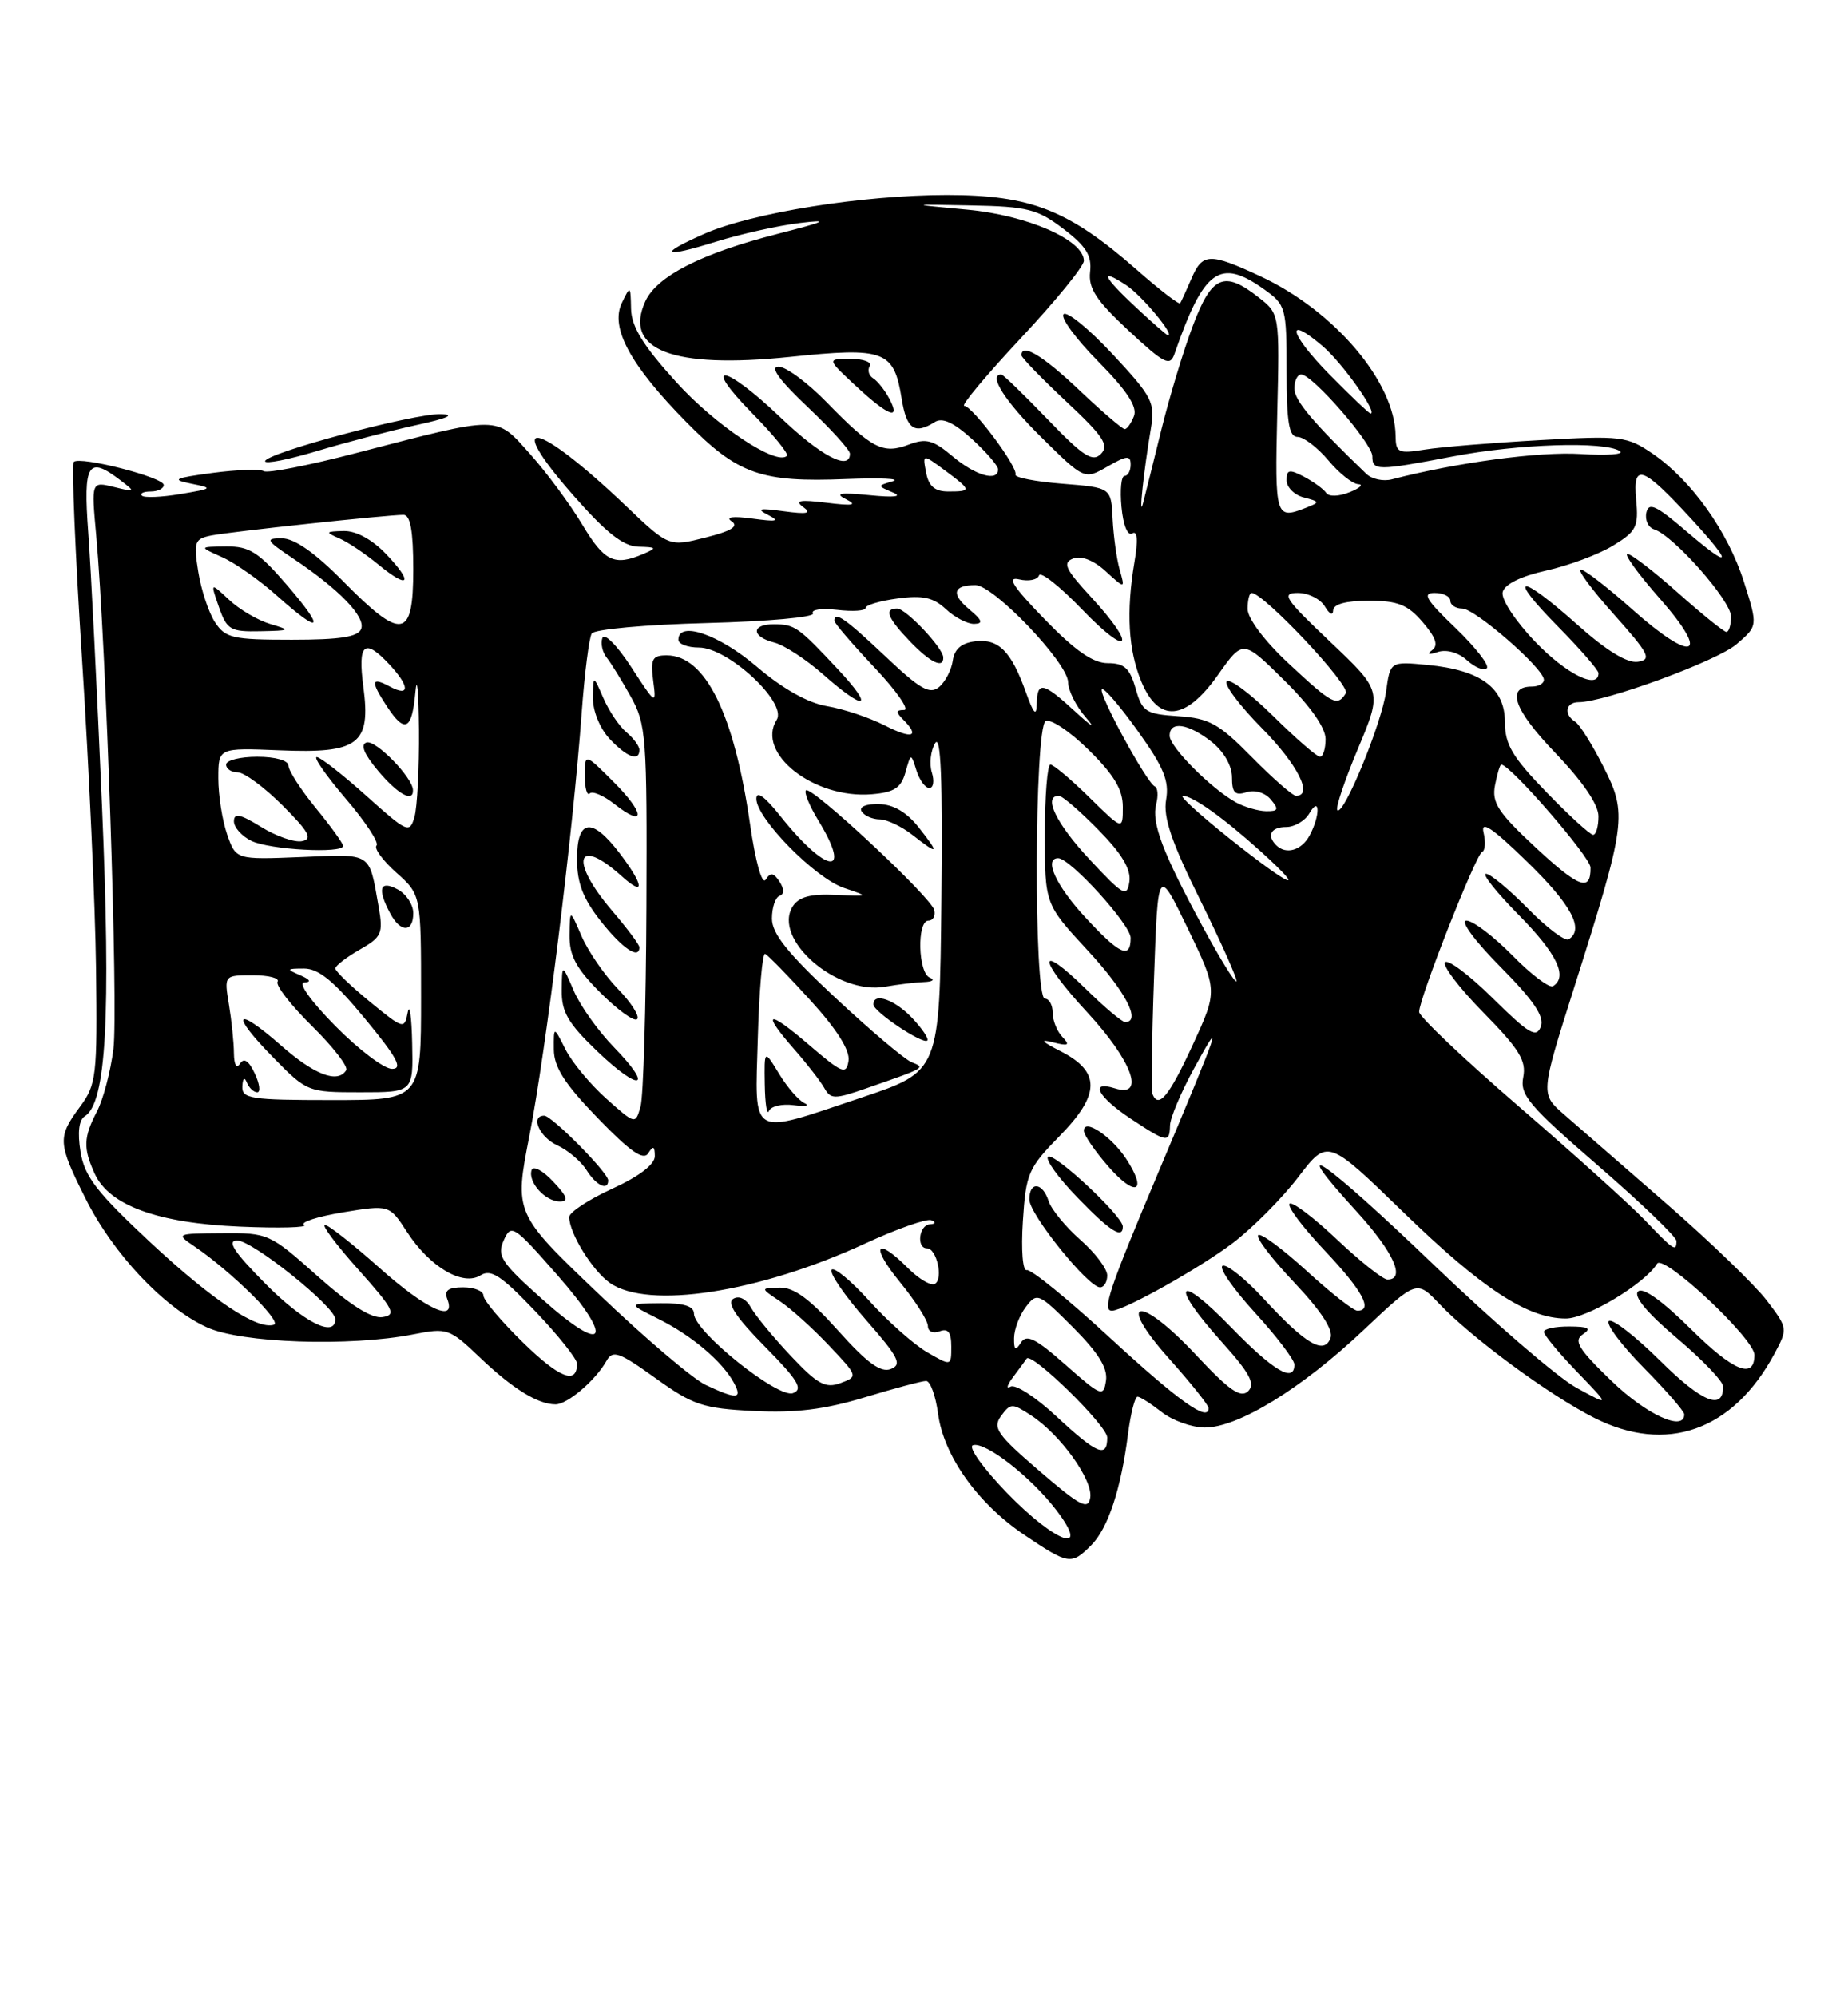 <?xml version="1.0" encoding="UTF-8" standalone="no"?>
<!DOCTYPE svg PUBLIC "-//W3C//DTD SVG 1.1//EN" "http://www.w3.org/Graphics/SVG/1.1/DTD/svg11.dtd" >
<svg xmlns="http://www.w3.org/2000/svg" xmlns:xlink="http://www.w3.org/1999/xlink" version="1.1" viewBox="0 0 237 256">
 <g >
 <path fill="currentColor"
d=" M 139.94 198.06 C 142.10 195.90 143.77 190.86 144.67 183.75 C 145.01 181.14 145.55 179.01 145.89 179.02 C 146.23 179.03 147.62 179.92 149.00 181.00 C 150.38 182.08 152.85 182.96 154.50 182.97 C 158.76 182.99 166.90 178.00 174.85 170.50 C 181.68 164.06 181.68 164.06 184.59 167.12 C 188.78 171.52 198.67 178.80 204.42 181.71 C 213.70 186.42 222.24 183.40 227.55 173.54 C 229.29 170.30 229.29 170.24 226.56 166.66 C 225.04 164.68 219.26 159.10 213.72 154.28 C 208.17 149.45 202.27 144.31 200.60 142.86 C 197.56 140.22 197.56 140.22 201.79 126.86 C 208.58 105.43 208.72 104.36 205.64 98.28 C 204.21 95.45 202.58 92.86 202.02 92.51 C 200.51 91.58 200.78 90.00 202.45 90.00 C 205.82 90.00 220.20 84.73 222.71 82.57 C 225.44 80.23 225.44 80.23 223.67 74.63 C 221.64 68.18 216.93 61.56 211.96 58.16 C 208.67 55.91 207.95 55.82 197.50 56.41 C 191.45 56.75 184.81 57.29 182.75 57.62 C 179.31 58.17 179.00 58.02 178.98 55.86 C 178.91 48.98 171.17 39.85 161.64 35.41 C 155.10 32.37 154.21 32.40 152.78 35.75 C 152.13 37.26 151.48 38.67 151.35 38.87 C 151.21 39.07 148.71 37.15 145.80 34.59 C 137.04 26.91 132.18 25.00 121.43 25.00 C 110.68 25.00 96.41 27.28 90.31 29.98 C 84.27 32.65 84.95 33.12 91.79 30.99 C 94.98 30.00 99.82 28.92 102.54 28.59 C 106.50 28.11 105.94 28.39 99.76 29.97 C 89.95 32.48 84.24 35.39 82.76 38.62 C 79.92 44.86 86.27 47.30 101.28 45.75 C 113.48 44.48 114.64 44.92 115.64 51.13 C 116.26 55.01 117.30 55.73 119.89 54.09 C 120.85 53.48 122.31 54.15 124.64 56.26 C 126.49 57.95 128.00 59.70 128.00 60.16 C 128.00 61.79 125.11 60.97 122.17 58.49 C 119.66 56.38 118.77 56.14 116.53 56.99 C 113.24 58.24 111.82 57.51 106.04 51.58 C 103.59 49.06 100.80 47.00 99.85 47.00 C 98.69 47.00 99.91 48.69 103.56 52.15 C 106.55 54.97 109.00 57.67 109.00 58.15 C 109.00 60.40 105.31 58.48 100.09 53.50 C 92.90 46.64 89.80 46.19 96.48 52.98 C 99.17 55.71 101.17 58.16 100.92 58.42 C 99.59 59.75 91.74 54.52 86.72 48.97 C 82.46 44.28 80.98 41.87 80.93 39.58 C 80.87 36.58 80.84 36.56 79.75 38.83 C 78.22 42.00 80.84 46.83 88.07 54.15 C 94.63 60.80 97.58 61.85 108.55 61.40 C 112.92 61.23 115.60 61.35 114.50 61.68 C 112.50 62.27 112.50 62.27 114.50 63.12 C 115.79 63.66 114.73 63.79 111.50 63.47 C 107.73 63.10 106.99 63.23 108.50 63.99 C 110.01 64.75 109.41 64.86 106.00 64.44 C 102.59 64.02 101.86 64.15 103.00 64.98 C 104.14 65.81 103.55 65.94 100.50 65.53 C 97.37 65.10 96.94 65.20 98.50 66.00 C 100.06 66.80 99.63 66.90 96.50 66.47 C 93.98 66.13 92.99 66.26 93.83 66.82 C 94.78 67.46 93.79 68.07 90.47 68.90 C 85.77 70.09 85.77 70.09 80.14 64.72 C 68.76 53.90 64.37 53.06 73.50 63.46 C 77.74 68.29 79.93 70.02 81.87 70.07 C 84.24 70.13 84.30 70.23 82.50 71.00 C 78.79 72.59 77.51 71.98 74.67 67.23 C 73.11 64.63 70.10 60.56 67.98 58.19 C 63.53 53.22 64.34 53.22 45.59 58.09 C 39.59 59.65 34.30 60.69 33.83 60.39 C 33.35 60.10 30.39 60.20 27.23 60.62 C 22.32 61.28 21.93 61.47 24.50 61.99 C 27.38 62.57 27.32 62.62 23.12 63.33 C 20.71 63.73 18.49 63.83 18.20 63.53 C 17.91 63.24 18.42 63.00 19.33 63.00 C 20.25 63.00 21.00 62.62 21.00 62.16 C 21.00 61.18 10.24 58.42 9.46 59.21 C 9.17 59.50 9.65 70.93 10.53 84.62 C 11.41 98.30 12.22 116.10 12.32 124.16 C 12.49 137.95 12.37 139.00 10.25 141.87 C 7.36 145.78 7.41 146.50 10.96 153.60 C 14.49 160.67 20.99 167.58 26.50 170.11 C 30.93 172.16 44.83 172.63 53.00 171.03 C 57.34 170.17 57.64 170.27 61.50 173.95 C 65.73 177.99 68.98 180.00 71.25 180.00 C 72.78 180.00 76.39 176.91 77.79 174.41 C 78.58 173.00 79.40 173.29 84.05 176.63 C 88.88 180.10 90.13 180.52 96.67 180.85 C 102.03 181.12 105.75 180.66 110.87 179.11 C 114.69 177.95 118.24 177.00 118.77 177.00 C 119.30 177.00 119.99 178.87 120.30 181.17 C 121.02 186.60 125.36 192.69 131.39 196.75 C 137.05 200.56 137.39 200.61 139.94 198.06 Z  M 53.41 54.48 C 57.42 53.61 58.48 53.13 56.51 53.08 C 53.04 52.99 34.00 58.09 34.00 59.12 C 34.00 59.50 37.00 58.91 40.66 57.81 C 44.33 56.71 50.06 55.21 53.41 54.48 Z  M 114.03 51.06 C 113.46 49.99 112.53 48.83 111.98 48.49 C 111.42 48.14 111.23 47.44 111.54 46.93 C 111.86 46.42 110.75 46.00 109.07 46.00 C 106.03 46.00 106.03 46.00 109.76 49.47 C 113.95 53.36 115.59 53.97 114.03 51.06 Z  M 129.11 191.32 C 126.08 188.19 124.13 185.46 124.77 185.24 C 126.33 184.72 132.23 189.31 135.48 193.57 C 139.95 199.42 135.41 197.82 129.11 191.32 Z  M 133.31 188.55 C 127.87 183.87 127.27 183.01 128.39 181.48 C 129.60 179.83 129.81 179.83 132.27 181.44 C 136.01 183.89 140.19 189.72 139.82 191.96 C 139.55 193.58 138.54 193.05 133.31 188.55 Z  M 135.48 181.54 C 132.85 179.08 130.20 177.37 129.60 177.73 C 128.99 178.09 129.16 177.51 129.97 176.44 C 130.77 175.37 131.53 174.34 131.66 174.14 C 132.25 173.20 142.00 182.73 142.00 184.25 C 142.00 186.93 140.70 186.39 135.48 181.54 Z  M 206.68 177.01 C 202.42 172.90 201.77 171.84 203.00 171.02 C 204.15 170.26 203.74 170.03 201.25 170.02 C 199.46 170.01 198.00 170.32 198.00 170.71 C 198.00 171.10 199.91 173.41 202.25 175.83 C 206.50 180.24 206.50 180.24 202.17 177.87 C 199.79 176.57 191.56 169.48 183.88 162.12 C 169.84 148.64 164.61 145.03 173.96 155.26 C 178.71 160.46 180.32 164.00 177.94 164.00 C 177.36 164.00 174.43 161.68 171.43 158.84 C 168.43 156.01 165.71 153.96 165.38 154.29 C 165.05 154.62 167.08 157.32 169.89 160.29 C 174.73 165.41 176.14 168.00 174.08 168.00 C 173.57 168.00 170.63 165.69 167.55 162.87 C 164.46 160.05 161.67 157.99 161.36 158.31 C 161.04 158.63 163.13 161.37 166.01 164.41 C 169.44 168.04 171.03 170.48 170.63 171.51 C 169.80 173.68 167.45 172.29 162.11 166.51 C 159.77 163.96 157.38 162.04 156.81 162.23 C 156.23 162.42 158.07 165.10 160.88 168.18 C 163.70 171.26 166.00 174.28 166.00 174.89 C 166.00 177.31 163.33 175.73 157.80 170.04 C 150.91 162.95 149.96 164.52 156.64 171.95 C 160.28 175.99 161.02 177.37 160.07 178.31 C 159.11 179.24 157.65 178.22 153.40 173.68 C 146.12 165.89 142.96 166.33 149.95 174.16 C 152.73 177.27 155.00 180.12 155.00 180.48 C 155.00 182.33 151.24 179.65 142.38 171.50 C 137.01 166.55 132.19 162.63 131.68 162.79 C 131.16 162.96 130.94 160.27 131.18 156.53 C 131.57 150.40 131.87 149.71 135.88 145.62 C 141.14 140.26 141.17 137.36 136.00 134.73 C 133.59 133.50 133.28 133.15 135.00 133.59 C 137.04 134.11 137.27 133.98 136.25 132.91 C 135.56 132.19 135.00 130.79 135.00 129.80 C 135.00 128.81 134.55 128.00 134.00 128.00 C 132.56 128.00 132.65 93.33 134.09 92.44 C 134.69 92.07 137.17 93.71 139.59 96.09 C 142.86 99.30 144.00 101.19 144.00 103.42 C 144.00 106.42 144.00 106.42 139.71 102.21 C 137.35 99.89 135.10 98.00 134.71 98.00 C 134.32 98.00 134.00 102.02 134.00 106.94 C 134.00 115.89 134.00 115.89 139.50 121.83 C 144.36 127.07 146.41 131.00 144.29 131.00 C 143.90 131.00 141.66 129.12 139.31 126.81 C 132.94 120.56 133.05 122.86 139.45 129.77 C 145.20 135.98 146.94 140.75 143.00 139.50 C 139.67 138.44 140.76 140.57 144.98 143.37 C 149.68 146.48 149.99 146.53 150.05 144.25 C 150.07 143.29 151.45 140.03 153.10 137.00 C 157.04 129.80 156.48 131.45 148.60 150.16 C 142.22 165.29 141.31 168.00 142.60 168.00 C 144.12 168.00 153.95 162.49 158.13 159.30 C 160.68 157.36 164.45 153.56 166.51 150.86 C 170.26 145.95 170.26 145.95 179.97 155.37 C 190.09 165.19 195.91 169.00 200.81 169.00 C 203.53 169.00 210.92 164.56 212.52 161.97 C 213.33 160.66 225.00 171.59 225.00 173.66 C 225.00 176.84 222.32 175.76 216.91 170.41 C 213.16 166.70 210.67 164.93 210.07 165.54 C 209.46 166.15 211.27 168.32 215.04 171.50 C 218.30 174.25 220.97 177.04 220.98 177.69 C 221.03 180.85 218.29 179.74 212.93 174.43 C 209.70 171.23 206.73 168.94 206.33 169.33 C 205.94 169.73 207.95 172.41 210.81 175.31 C 213.66 178.20 216.00 180.89 216.00 181.28 C 216.00 183.55 211.15 181.32 206.68 177.01 Z  M 142.00 163.47 C 142.00 162.63 140.45 160.57 138.55 158.91 C 136.65 157.24 134.82 155.00 134.48 153.94 C 133.71 151.52 132.00 151.39 132.01 153.75 C 132.01 155.64 139.56 165.00 141.08 165.00 C 141.59 165.00 142.00 164.31 142.00 163.47 Z  M 144.00 157.21 C 144.00 155.88 135.09 147.58 134.40 148.27 C 134.04 148.62 135.72 150.95 138.13 153.44 C 142.35 157.81 144.00 158.87 144.00 157.21 Z  M 144.42 148.52 C 142.52 145.63 139.00 143.29 139.00 144.93 C 139.00 145.48 140.44 147.58 142.21 149.59 C 145.67 153.53 147.21 152.78 144.42 148.52 Z  M 90.50 177.51 C 88.85 176.73 82.65 171.46 76.73 165.80 C 65.95 155.50 65.95 155.50 67.91 145.50 C 69.99 134.89 73.49 106.60 74.60 91.34 C 74.97 86.30 75.55 81.73 75.89 81.20 C 76.22 80.66 82.87 80.06 90.65 79.86 C 98.43 79.66 104.56 79.11 104.26 78.62 C 103.97 78.14 105.36 77.94 107.36 78.17 C 109.36 78.41 111.00 78.30 111.00 77.93 C 111.00 77.56 112.86 77.01 115.13 76.71 C 118.34 76.28 119.71 76.58 121.31 78.08 C 122.45 79.14 124.08 79.99 124.94 79.97 C 126.13 79.94 125.98 79.50 124.29 78.09 C 121.94 76.12 122.23 75.00 125.10 75.00 C 127.43 75.00 136.95 84.96 136.98 87.44 C 136.99 88.50 138.01 90.53 139.24 91.94 C 140.57 93.46 140.05 93.19 137.94 91.25 C 133.75 87.40 133.01 87.25 132.96 90.25 C 132.92 91.89 132.55 91.47 131.57 88.74 C 129.69 83.48 128.08 81.85 125.09 82.20 C 123.31 82.41 122.40 83.18 122.19 84.68 C 122.02 85.87 121.23 87.40 120.43 88.06 C 119.24 89.05 117.99 88.34 113.55 84.13 C 108.39 79.26 107.00 78.29 107.00 79.56 C 107.00 79.87 109.32 82.57 112.15 85.56 C 114.97 88.55 116.68 91.00 115.95 91.00 C 114.90 91.00 114.87 91.27 115.80 92.20 C 118.05 94.45 117.01 94.79 113.44 92.97 C 111.48 91.97 108.16 90.86 106.05 90.51 C 103.59 90.09 100.37 88.28 97.03 85.43 C 92.20 81.31 87.00 79.53 87.00 82.00 C 87.00 82.55 88.19 83.00 89.64 83.00 C 93.38 83.00 100.99 90.07 99.61 92.26 C 96.90 96.55 104.42 102.43 111.81 101.80 C 114.68 101.56 115.56 100.99 116.12 99.00 C 116.82 96.50 116.82 96.50 117.53 98.75 C 117.92 99.99 118.66 101.00 119.18 101.00 C 119.71 101.00 119.85 100.11 119.51 99.02 C 119.16 97.93 119.35 96.24 119.92 95.27 C 120.66 94.01 120.90 99.85 120.73 115.41 C 120.50 137.32 120.50 137.32 110.54 140.66 C 95.95 145.55 96.82 146.05 97.19 133.01 C 97.36 126.97 97.78 122.13 98.12 122.26 C 98.46 122.39 101.08 125.07 103.94 128.22 C 107.35 131.96 109.03 134.64 108.82 135.97 C 108.53 137.79 108.02 137.58 103.75 133.92 C 98.39 129.32 97.57 129.60 101.92 134.56 C 103.52 136.38 105.23 138.59 105.72 139.46 C 106.53 140.90 107.02 140.91 111.05 139.51 C 118.79 136.82 118.71 136.87 116.90 136.14 C 116.02 135.79 111.63 132.08 107.15 127.90 C 101.03 122.20 99.00 119.67 99.00 117.74 C 99.00 116.32 99.44 115.02 99.97 114.83 C 100.59 114.62 100.59 113.97 99.97 113.00 C 99.22 111.85 98.81 111.79 98.20 112.74 C 97.73 113.47 96.90 110.53 96.18 105.56 C 94.14 91.46 90.45 84.00 85.50 84.00 C 83.65 84.00 83.41 84.46 83.77 87.25 C 84.19 90.41 84.11 90.36 80.95 85.50 C 79.13 82.70 77.50 81.07 77.25 81.78 C 77.01 82.49 77.26 83.61 77.80 84.28 C 78.34 84.95 79.73 87.20 80.89 89.28 C 82.88 92.84 82.99 94.43 82.90 116.28 C 82.85 129.05 82.51 140.54 82.15 141.82 C 81.49 144.14 81.49 144.14 77.76 140.82 C 75.71 138.99 73.35 136.15 72.52 134.50 C 71.01 131.50 71.01 131.50 71.03 134.50 C 71.04 136.78 72.39 138.90 76.67 143.32 C 80.82 147.61 82.52 148.79 83.13 147.82 C 83.77 146.81 83.97 146.89 83.98 148.18 C 83.99 149.24 82.00 150.77 78.50 152.37 C 75.47 153.76 73.00 155.39 73.00 155.99 C 73.00 158.05 75.98 162.87 78.22 164.44 C 83.12 167.87 97.31 165.68 110.94 159.39 C 115.03 157.50 118.85 156.16 119.44 156.40 C 120.07 156.66 119.99 156.87 119.25 156.92 C 117.85 157.01 117.50 160.00 118.88 160.00 C 120.12 160.00 121.00 163.88 119.91 164.55 C 119.42 164.86 117.87 163.96 116.46 162.55 C 112.30 158.39 111.58 159.65 115.43 164.35 C 117.39 166.75 119.00 169.27 119.00 169.96 C 119.00 170.66 119.66 170.96 120.50 170.64 C 121.59 170.22 122.00 170.75 122.00 172.59 C 122.00 175.11 122.00 175.11 118.89 173.31 C 117.18 172.31 113.84 169.35 111.47 166.72 C 109.09 164.10 106.92 162.32 106.65 162.76 C 106.37 163.21 108.36 166.10 111.06 169.18 C 115.25 173.96 115.73 174.89 114.24 175.47 C 112.95 175.97 111.21 174.70 107.50 170.56 C 103.87 166.50 101.82 164.99 100.00 165.04 C 97.50 165.10 97.50 165.10 100.00 166.77 C 101.38 167.68 104.21 170.23 106.29 172.43 C 110.05 176.39 110.06 176.43 107.80 177.27 C 105.87 177.98 104.86 177.44 101.44 173.81 C 99.20 171.44 96.90 168.65 96.32 167.61 C 95.68 166.47 94.78 166.02 94.03 166.48 C 93.18 167.01 94.42 168.88 98.08 172.58 C 102.35 176.90 103.04 178.05 101.70 178.56 C 99.80 179.29 89.00 170.64 89.00 168.38 C 89.00 167.42 87.71 167.01 84.75 167.04 C 80.50 167.08 80.50 167.08 84.44 169.05 C 88.74 171.19 92.64 174.50 94.13 177.25 C 95.25 179.34 94.50 179.39 90.50 177.51 Z  M 70.94 151.44 C 69.62 150.03 68.38 149.37 68.18 149.97 C 67.67 151.49 69.92 154.00 71.80 154.00 C 72.98 154.00 72.77 153.39 70.94 151.44 Z  M 78.00 151.29 C 78.00 150.31 70.77 143.00 69.80 143.00 C 67.97 143.00 69.19 145.76 71.47 146.80 C 72.83 147.42 74.51 148.85 75.21 149.96 C 76.46 151.96 78.00 152.69 78.00 151.29 Z  M 101.78 141.65 C 103.28 141.85 103.90 141.73 103.17 141.39 C 102.44 141.06 100.97 139.37 99.92 137.64 C 98.01 134.50 98.01 134.50 98.08 139.00 C 98.12 141.47 98.36 143.00 98.61 142.40 C 98.86 141.79 100.29 141.45 101.78 141.65 Z  M 78.74 134.23 C 76.74 132.18 74.42 128.93 73.59 127.00 C 72.08 123.50 72.08 123.50 72.04 126.92 C 72.01 129.71 72.85 131.16 76.59 134.74 C 82.09 140.01 83.93 139.57 78.74 134.23 Z  M 117.00 130.50 C 114.76 128.12 111.99 127.15 112.01 128.75 C 112.03 129.68 118.34 133.90 118.92 133.37 C 119.15 133.16 118.29 131.87 117.00 130.50 Z  M 79.23 126.74 C 77.51 124.96 75.42 121.92 74.59 120.00 C 73.08 116.50 73.08 116.50 73.04 119.87 C 73.01 122.49 73.88 124.12 77.02 127.26 C 79.24 129.47 81.34 130.99 81.71 130.63 C 82.07 130.27 80.96 128.51 79.23 126.74 Z  M 118.50 125.87 C 119.60 125.83 119.94 125.58 119.25 125.31 C 117.73 124.73 117.57 118.00 119.07 118.00 C 119.66 118.00 120.00 117.39 119.82 116.65 C 119.43 115.01 104.03 100.64 103.36 101.30 C 103.10 101.56 103.81 103.29 104.94 105.14 C 109.41 112.47 106.00 112.05 100.03 104.54 C 98.07 102.08 97.00 101.31 97.00 102.38 C 97.00 104.89 104.54 112.56 108.24 113.81 C 111.50 114.91 111.50 114.91 107.12 114.70 C 103.95 114.56 102.44 114.96 101.67 116.17 C 99.02 120.34 107.31 127.56 113.50 126.47 C 115.15 126.18 117.40 125.91 118.50 125.87 Z  M 82.00 121.41 C 82.00 121.08 80.42 118.98 78.50 116.73 C 72.99 110.29 73.91 107.06 79.75 112.32 C 82.76 115.03 82.60 113.48 79.45 109.34 C 75.90 104.69 74.00 104.95 74.00 110.11 C 74.00 113.18 74.77 115.19 77.08 118.11 C 79.84 121.59 82.00 123.04 82.00 121.41 Z  M 117.83 106.06 C 116.27 104.09 114.57 103.09 112.69 103.06 C 111.06 103.02 110.14 103.42 110.50 104.00 C 110.84 104.55 111.88 105.01 112.81 105.02 C 113.74 105.03 115.62 105.92 117.00 107.00 C 120.40 109.66 120.54 109.50 117.83 106.06 Z  M 78.70 100.23 C 75.00 96.53 75.00 96.53 75.00 99.43 C 75.00 101.03 75.29 102.05 75.63 101.70 C 75.98 101.35 77.40 101.96 78.79 103.05 C 82.81 106.21 82.75 104.28 78.70 100.23 Z  M 82.00 96.12 C 82.00 95.64 81.26 94.63 80.35 93.87 C 79.44 93.12 78.11 91.15 77.39 89.50 C 76.08 86.50 76.08 86.50 76.04 89.44 C 76.02 91.12 76.93 93.36 78.17 94.69 C 80.41 97.07 82.00 97.66 82.00 96.12 Z  M 107.45 85.77 C 102.36 80.33 101.94 80.03 99.25 80.02 C 96.31 80.00 96.35 81.62 99.30 82.36 C 100.56 82.68 103.37 84.51 105.55 86.43 C 111.04 91.28 112.22 90.87 107.45 85.77 Z  M 120.97 84.25 C 120.92 83.01 116.17 78.00 115.05 78.00 C 113.35 78.00 113.82 79.21 116.69 82.20 C 119.31 84.93 121.03 85.76 120.97 84.25 Z  M 136.66 174.94 C 132.81 171.54 131.64 170.96 130.93 172.09 C 130.23 173.19 130.03 173.06 130.05 171.50 C 130.06 170.40 130.73 168.61 131.55 167.53 C 132.99 165.63 133.19 165.71 137.61 170.13 C 140.86 173.39 142.08 175.35 141.84 176.96 C 141.52 179.09 141.23 178.98 136.66 174.94 Z  M 67.08 172.08 C 64.29 169.36 62.00 166.65 62.00 166.06 C 62.00 165.48 60.83 165.00 59.39 165.00 C 57.49 165.00 56.94 165.40 57.36 166.50 C 58.57 169.64 54.64 167.84 48.66 162.50 C 45.27 159.48 42.13 157.01 41.67 157.00 C 41.21 157.00 43.15 159.59 45.98 162.75 C 50.51 167.83 50.87 168.54 49.05 168.82 C 47.67 169.03 44.89 167.27 40.74 163.58 C 34.61 158.11 34.39 158.01 28.50 158.06 C 22.54 158.10 22.52 158.12 25.00 159.80 C 29.60 162.92 36.21 169.43 35.14 169.79 C 33.00 170.50 27.27 166.68 19.22 159.18 C 12.39 152.80 10.84 150.79 10.33 147.63 C 9.93 145.17 10.12 143.54 10.87 143.08 C 13.63 141.38 14.24 130.36 13.08 103.23 C 12.45 88.53 11.66 72.79 11.32 68.25 C 10.66 59.36 11.28 58.36 15.50 61.60 C 17.41 63.06 17.37 63.10 14.61 62.42 C 11.71 61.71 11.71 61.71 12.34 68.61 C 13.61 82.54 15.18 129.40 14.55 134.44 C 14.19 137.30 13.25 140.89 12.45 142.43 C 10.70 145.81 10.65 147.14 12.15 150.44 C 14.01 154.50 20.22 156.77 30.75 157.22 C 35.83 157.44 39.55 157.34 39.00 157.00 C 38.45 156.66 40.68 155.94 43.96 155.39 C 49.93 154.41 49.93 154.41 52.21 157.92 C 55.13 162.41 59.36 164.89 61.63 163.46 C 62.96 162.62 64.28 163.49 68.63 168.05 C 71.59 171.15 74.00 174.18 74.00 174.78 C 74.00 177.52 71.77 176.65 67.08 172.08 Z  M 69.55 166.53 C 64.27 161.82 63.71 160.97 64.60 158.98 C 65.55 156.84 65.87 157.04 71.46 163.41 C 78.87 171.85 77.69 173.79 69.55 166.53 Z  M 34.00 164.50 C 29.97 160.42 29.05 159.00 30.43 159.00 C 32.39 159.00 43.00 167.50 43.00 169.08 C 43.00 171.54 38.89 169.45 34.00 164.50 Z  M 210.95 156.39 C 209.05 154.41 201.76 147.84 194.75 141.79 C 187.74 135.74 182.00 130.30 182.00 129.70 C 182.00 127.99 189.27 109.54 190.07 109.20 C 190.47 109.04 190.55 107.91 190.26 106.70 C 189.88 105.09 191.39 106.11 195.87 110.47 C 201.55 116.00 203.22 119.13 201.17 120.40 C 200.71 120.68 198.36 118.91 195.96 116.46 C 193.55 114.01 191.13 112.00 190.58 112.00 C 190.02 112.00 191.92 114.38 194.78 117.28 C 199.68 122.24 201.10 125.20 199.17 126.40 C 198.71 126.68 196.36 124.91 193.96 122.46 C 191.55 120.01 188.90 118.00 188.07 118.00 C 187.22 118.00 189.09 120.56 192.42 123.92 C 196.72 128.26 198.10 130.31 197.60 131.60 C 197.03 133.08 196.07 132.51 191.49 127.99 C 188.50 125.03 185.73 122.94 185.33 123.33 C 184.94 123.73 187.14 126.63 190.24 129.78 C 194.85 134.47 195.77 135.96 195.35 138.07 C 194.90 140.33 196.08 141.73 204.92 149.38 C 210.46 154.18 215.00 158.54 215.00 159.06 C 215.00 160.50 214.65 160.27 210.95 156.39 Z  M 31.08 139.25 C 31.13 138.20 31.36 138.00 31.66 138.75 C 31.94 139.44 32.54 140.00 32.99 140.00 C 33.44 140.00 33.30 138.91 32.67 137.58 C 31.90 135.95 31.28 135.54 30.78 136.33 C 30.33 137.03 30.02 136.49 30.00 135.00 C 29.99 133.62 29.70 130.81 29.36 128.75 C 28.74 125.00 28.74 125.00 32.43 125.00 C 34.46 125.00 35.89 125.37 35.60 125.83 C 35.32 126.29 37.30 128.84 40.00 131.50 C 42.70 134.16 44.68 136.71 44.40 137.17 C 43.32 138.91 40.34 137.78 36.04 134.00 C 30.14 128.82 29.45 129.85 35.02 135.52 C 39.37 139.96 39.48 140.00 46.21 140.00 C 53.00 140.00 53.00 140.00 52.86 133.75 C 52.79 130.31 52.53 128.52 52.29 129.76 C 51.87 131.96 51.75 131.93 47.43 128.39 C 44.99 126.39 43.00 124.48 43.01 124.13 C 43.01 123.78 44.41 122.71 46.11 121.73 C 48.96 120.11 49.16 119.66 48.56 116.23 C 47.30 109.14 47.81 109.47 38.64 109.85 C 30.26 110.19 30.26 110.19 29.13 106.95 C 28.51 105.16 28.00 101.93 28.00 99.77 C 28.00 95.85 28.00 95.85 35.84 96.17 C 45.99 96.60 47.58 95.40 46.60 88.04 C 45.86 82.46 46.73 81.72 49.96 85.19 C 52.56 87.98 52.58 89.38 50.00 88.00 C 47.58 86.70 47.49 87.29 49.62 90.54 C 51.92 94.05 52.83 93.60 53.27 88.75 C 53.48 86.41 53.68 88.55 53.73 93.50 C 53.77 98.45 53.51 103.50 53.15 104.73 C 52.53 106.85 52.23 106.71 47.00 102.02 C 43.98 99.31 41.11 97.07 40.63 97.04 C 40.15 97.02 41.82 99.42 44.34 102.37 C 46.87 105.32 48.64 108.02 48.29 108.37 C 47.94 108.73 49.08 110.29 50.83 111.85 C 54.00 114.68 54.00 114.68 54.00 127.84 C 54.00 141.00 54.00 141.00 42.50 141.00 C 32.18 141.00 31.01 140.82 31.08 139.25 Z  M 53.00 117.04 C 53.00 115.95 52.10 114.59 51.00 114.00 C 48.71 112.77 48.35 113.91 50.04 117.07 C 51.37 119.57 53.00 119.55 53.00 117.04 Z  M 44.00 108.42 C 44.00 108.10 42.42 105.91 40.50 103.57 C 38.58 101.22 37.00 98.78 37.00 98.15 C 37.00 97.48 35.34 97.00 33.00 97.00 C 30.80 97.00 29.00 97.45 29.00 98.00 C 29.00 98.55 29.68 99.00 30.50 99.00 C 31.32 99.00 33.91 100.91 36.24 103.24 C 39.63 106.63 40.13 107.54 38.73 107.81 C 37.77 108.00 35.41 107.18 33.49 105.99 C 30.80 104.33 30.00 104.17 30.00 105.27 C 30.00 106.05 31.01 107.18 32.25 107.78 C 34.60 108.92 44.00 109.43 44.00 108.42 Z  M 52.96 101.25 C 52.89 99.61 48.15 94.78 47.00 95.17 C 46.19 95.44 46.69 96.66 48.48 98.79 C 51.02 101.82 53.04 102.92 52.96 101.25 Z  M 147.81 140.25 C 147.64 139.84 147.72 133.11 148.00 125.30 C 148.50 111.09 148.50 111.09 152.34 119.03 C 156.17 126.97 156.17 126.97 152.94 133.98 C 149.94 140.48 148.59 142.14 147.81 140.25 Z  M 43.00 131.50 C 39.85 128.31 38.18 125.97 39.03 125.93 C 39.97 125.88 39.77 125.55 38.50 125.00 C 36.68 124.22 36.72 124.14 39.00 124.14 C 40.86 124.14 42.86 125.78 46.81 130.57 C 50.93 135.56 51.71 137.00 50.27 137.00 C 49.26 137.00 45.99 134.53 43.00 131.50 Z  M 154.26 118.81 C 149.10 109.28 147.65 105.45 148.28 103.05 C 148.56 101.98 148.48 100.96 148.10 100.80 C 147.06 100.34 140.80 88.86 141.32 88.35 C 141.57 88.10 143.64 90.51 145.92 93.70 C 149.24 98.33 149.97 100.10 149.55 102.50 C 149.16 104.76 150.24 107.94 153.97 115.46 C 156.68 120.94 158.75 125.59 158.56 125.78 C 158.37 125.97 156.43 122.83 154.26 118.81 Z  M 139.13 117.52 C 135.41 113.49 133.83 110.00 135.71 110.00 C 137.25 110.00 145.00 118.52 145.00 120.21 C 145.00 123.01 143.59 122.36 139.13 117.52 Z  M 139.75 110.17 C 135.45 105.57 133.72 102.00 135.79 102.00 C 136.23 102.00 138.52 103.97 140.88 106.38 C 143.89 109.44 145.07 111.43 144.84 113.01 C 144.53 115.06 144.07 114.80 139.75 110.17 Z  M 196.86 108.55 C 192.13 104.14 191.30 102.87 191.73 100.65 C 192.01 99.19 192.37 98.00 192.53 98.00 C 193.69 98.00 203.96 109.84 203.98 111.19 C 204.02 114.37 202.50 113.80 196.86 108.55 Z  M 157.65 107.45 C 153.89 104.45 151.20 102.00 151.68 102.00 C 152.96 102.00 156.92 104.83 161.73 109.17 C 167.87 114.74 165.59 113.77 157.65 107.45 Z  M 163.67 108.33 C 162.41 107.08 163.00 106.00 164.95 106.00 C 166.02 106.00 167.36 105.21 167.92 104.25 C 169.29 101.90 169.33 104.52 167.96 107.07 C 166.93 109.00 164.92 109.59 163.67 108.33 Z  M 198.31 101.52 C 193.95 97.03 193.00 95.41 193.00 92.54 C 193.00 88.17 189.91 85.89 183.09 85.23 C 178.29 84.77 178.29 84.77 177.76 88.64 C 177.20 92.73 172.30 104.63 171.51 103.84 C 171.25 103.58 172.44 100.04 174.15 95.97 C 177.25 88.58 177.25 88.58 170.62 82.29 C 164.76 76.74 164.27 76.00 166.44 76.00 C 167.79 76.00 169.36 76.79 169.92 77.75 C 170.49 78.72 170.95 78.94 170.97 78.25 C 170.99 77.44 172.59 77.00 175.55 77.00 C 179.27 77.00 180.53 77.50 182.46 79.75 C 184.15 81.72 184.49 82.73 183.66 83.34 C 182.95 83.86 183.24 83.95 184.39 83.57 C 185.52 83.20 187.05 83.64 188.15 84.64 C 189.17 85.56 190.31 86.02 190.68 85.65 C 191.05 85.29 189.23 82.97 186.66 80.49 C 182.87 76.87 182.36 76.00 183.98 76.00 C 185.09 76.00 186.00 76.45 186.00 77.00 C 186.00 77.55 186.69 78.00 187.52 78.00 C 189.17 78.00 198.00 85.69 198.00 87.13 C 198.00 87.61 197.31 88.00 196.47 88.00 C 193.10 88.00 194.14 90.96 199.45 96.49 C 202.99 100.18 205.00 103.12 205.00 104.63 C 205.00 105.94 204.69 107.00 204.31 107.00 C 203.93 107.00 201.23 104.53 198.31 101.52 Z  M 158.50 102.84 C 155.34 101.10 150.00 95.74 150.00 94.30 C 150.00 92.38 152.37 92.72 155.37 95.07 C 156.95 96.32 158.00 98.14 158.00 99.64 C 158.00 101.62 158.39 102.01 159.86 101.54 C 160.93 101.20 162.25 101.60 162.98 102.48 C 164.04 103.75 163.94 103.99 162.37 103.97 C 161.34 103.95 159.60 103.44 158.50 102.84 Z  M 160.55 97.05 C 156.31 92.74 155.07 92.06 151.12 91.80 C 146.93 91.52 146.49 91.24 145.64 88.25 C 144.89 85.64 144.19 85.00 142.07 85.00 C 140.18 85.00 137.89 83.41 133.97 79.37 C 129.88 75.16 129.06 73.87 130.70 74.26 C 131.91 74.55 133.06 74.32 133.25 73.75 C 133.44 73.19 135.92 75.15 138.77 78.11 C 144.83 84.41 145.92 83.04 139.98 76.59 C 136.61 72.94 136.23 72.13 137.63 71.59 C 138.67 71.19 140.26 71.81 141.80 73.22 C 144.30 75.50 144.30 75.50 143.59 73.00 C 143.20 71.62 142.80 68.70 142.69 66.50 C 142.50 62.50 142.50 62.50 136.23 62.00 C 132.79 61.73 130.09 61.20 130.23 60.83 C 130.59 59.92 124.72 52.05 123.66 52.02 C 123.20 52.01 126.46 48.11 130.91 43.35 C 135.36 38.60 139.00 34.13 139.00 33.43 C 139.00 30.76 131.75 27.59 124.04 26.88 C 116.50 26.18 116.50 26.18 124.58 26.34 C 131.78 26.48 133.06 26.81 136.38 29.34 C 139.29 31.56 140.04 32.76 139.80 34.84 C 139.56 36.95 140.58 38.51 144.73 42.37 C 149.32 46.64 150.05 47.01 150.62 45.37 C 154.39 34.51 156.43 33.03 162.10 37.07 C 164.91 39.07 165.00 39.40 165.00 47.57 C 165.00 54.16 165.31 56.00 166.41 56.00 C 167.19 56.00 168.96 57.35 170.35 59.00 C 171.73 60.65 173.46 62.03 174.19 62.06 C 174.91 62.10 174.41 62.56 173.08 63.09 C 171.70 63.65 170.41 63.68 170.08 63.18 C 169.76 62.70 168.49 61.77 167.25 61.11 C 165.35 60.12 165.00 60.18 165.00 61.56 C 165.00 62.45 165.99 63.45 167.20 63.76 C 169.29 64.31 169.30 64.37 167.45 65.10 C 163.59 66.61 163.49 66.28 163.80 53.12 C 164.11 40.23 164.11 40.23 161.42 38.12 C 156.99 34.63 155.40 35.32 152.98 41.75 C 151.78 44.91 149.98 50.88 148.96 55.00 C 147.95 59.12 146.88 63.40 146.59 64.50 C 146.00 66.74 146.67 60.42 147.60 54.91 C 148.16 51.60 147.78 50.86 142.70 45.41 C 139.67 42.16 136.84 39.85 136.40 40.27 C 135.97 40.70 137.97 43.43 140.85 46.34 C 144.52 50.06 145.88 52.14 145.43 53.32 C 145.08 54.24 144.54 55.00 144.24 55.00 C 143.94 55.00 141.31 52.75 138.41 50.00 C 133.71 45.55 131.00 43.93 131.00 45.54 C 131.00 45.84 133.59 48.51 136.75 51.47 C 141.50 55.91 142.27 57.07 141.20 58.17 C 140.12 59.27 138.94 58.51 134.36 53.75 C 131.32 50.59 128.64 48.00 128.42 48.00 C 126.69 48.00 128.88 51.44 133.53 56.03 C 139.07 61.50 139.07 61.50 142.03 59.80 C 144.51 58.37 145.00 58.33 145.00 59.55 C 145.00 60.35 144.65 61.00 144.22 61.00 C 143.80 61.00 143.62 62.80 143.83 64.99 C 144.05 67.34 144.62 68.73 145.21 68.37 C 145.87 67.96 145.97 69.24 145.49 72.04 C 144.41 78.44 144.70 83.33 146.38 87.38 C 148.61 92.71 152.05 92.40 156.22 86.48 C 159.41 81.97 159.41 81.97 164.70 87.20 C 168.03 90.48 170.00 93.28 170.00 94.72 C 170.00 95.97 169.68 97.00 169.28 97.00 C 168.89 97.00 166.20 94.66 163.31 91.81 C 160.41 88.95 157.73 86.94 157.33 87.33 C 156.94 87.73 158.95 90.41 161.81 93.31 C 166.41 97.97 168.46 102.00 166.21 102.00 C 165.78 102.00 163.23 99.77 160.55 97.05 Z  M 165.25 85.03 C 162.19 82.18 160.00 79.27 160.00 78.06 C 160.00 76.93 160.23 76.00 160.51 76.00 C 162.06 76.00 173.21 87.85 172.60 88.85 C 171.50 90.61 170.90 90.30 165.25 85.03 Z  M 196.88 82.25 C 194.33 79.59 192.50 76.80 192.71 75.90 C 192.95 74.89 195.03 73.86 198.31 73.13 C 201.19 72.49 205.04 71.05 206.87 69.93 C 209.87 68.11 210.16 67.52 209.83 64.04 C 209.38 59.28 210.64 59.71 216.81 66.41 C 222.35 72.42 222.12 73.11 216.25 68.08 C 212.39 64.77 211.43 64.33 211.14 65.72 C 210.94 66.66 211.39 67.62 212.14 67.85 C 214.60 68.62 222.00 76.99 222.00 79.02 C 222.00 80.11 221.73 81.00 221.41 81.00 C 221.09 81.00 218.30 78.75 215.21 76.00 C 212.13 73.25 209.20 71.00 208.72 71.00 C 208.23 71.00 210.11 73.59 212.89 76.75 C 219.47 84.23 217.16 85.09 209.29 78.07 C 206.16 75.28 203.20 73.00 202.72 73.00 C 202.24 73.00 204.15 75.59 206.98 78.75 C 211.51 83.83 211.87 84.54 210.05 84.82 C 208.69 85.03 206.02 83.40 202.29 80.07 C 194.82 73.41 193.14 73.55 199.78 80.28 C 202.65 83.19 205.00 85.89 205.00 86.28 C 205.00 88.46 200.84 86.39 196.88 82.25 Z  M 27.57 79.75 C 26.76 78.51 25.80 75.61 25.43 73.30 C 24.81 69.43 24.95 69.06 27.13 68.63 C 29.70 68.13 49.71 65.99 51.75 65.99 C 52.63 66.00 53.00 68.07 53.00 73.00 C 53.00 81.92 51.56 82.16 44.00 74.50 C 40.39 70.84 37.76 69.00 36.14 69.00 C 33.96 69.00 34.10 69.25 37.61 71.60 C 43.50 75.54 46.91 79.07 46.32 80.61 C 45.92 81.64 43.63 82.00 37.42 82.00 C 29.84 82.00 28.91 81.79 27.57 79.75 Z  M 34.62 79.97 C 33.03 79.49 30.67 78.10 29.36 76.86 C 26.97 74.63 26.97 74.63 28.08 77.81 C 29.10 80.73 29.55 80.99 33.35 80.91 C 37.28 80.83 37.35 80.78 34.62 79.97 Z  M 36.81 75.00 C 33.14 70.74 31.98 70.01 29.00 70.04 C 25.50 70.08 25.50 70.08 28.50 71.42 C 30.15 72.16 33.30 74.37 35.50 76.34 C 41.22 81.45 41.82 80.83 36.81 75.00 Z  M 49.49 70.99 C 47.70 69.13 45.66 68.02 44.06 68.06 C 41.73 68.12 41.68 68.21 43.50 69.00 C 44.60 69.47 46.85 70.98 48.50 72.34 C 52.47 75.62 53.10 74.76 49.49 70.99 Z  M 118.77 60.58 C 118.31 58.17 118.31 58.17 121.15 60.27 C 124.61 62.83 124.64 63.00 121.62 63.00 C 119.89 63.00 119.11 62.33 118.77 60.58 Z  M 175.22 60.73 C 168.40 54.17 166.00 51.33 166.00 49.80 C 166.00 48.81 166.39 48.00 166.87 48.00 C 168.31 48.00 176.00 56.83 176.00 58.48 C 176.00 60.36 176.61 60.36 186.34 58.50 C 194.75 56.89 205.72 56.54 207.73 57.81 C 208.40 58.24 206.14 58.41 202.69 58.19 C 197.42 57.86 186.83 59.28 178.50 61.44 C 177.40 61.73 175.92 61.41 175.22 60.73 Z  M 170.52 48.02 C 165.36 42.78 164.73 40.20 169.62 44.36 C 172.11 46.46 176.75 53.00 175.77 53.00 C 175.58 53.00 173.22 50.76 170.52 48.02 Z  M 145.75 39.46 C 141.45 35.46 140.89 34.23 144.43 36.55 C 146.41 37.84 150.76 43.07 149.77 42.97 C 149.62 42.96 147.81 41.38 145.75 39.46 Z "/>
</g>
</svg>